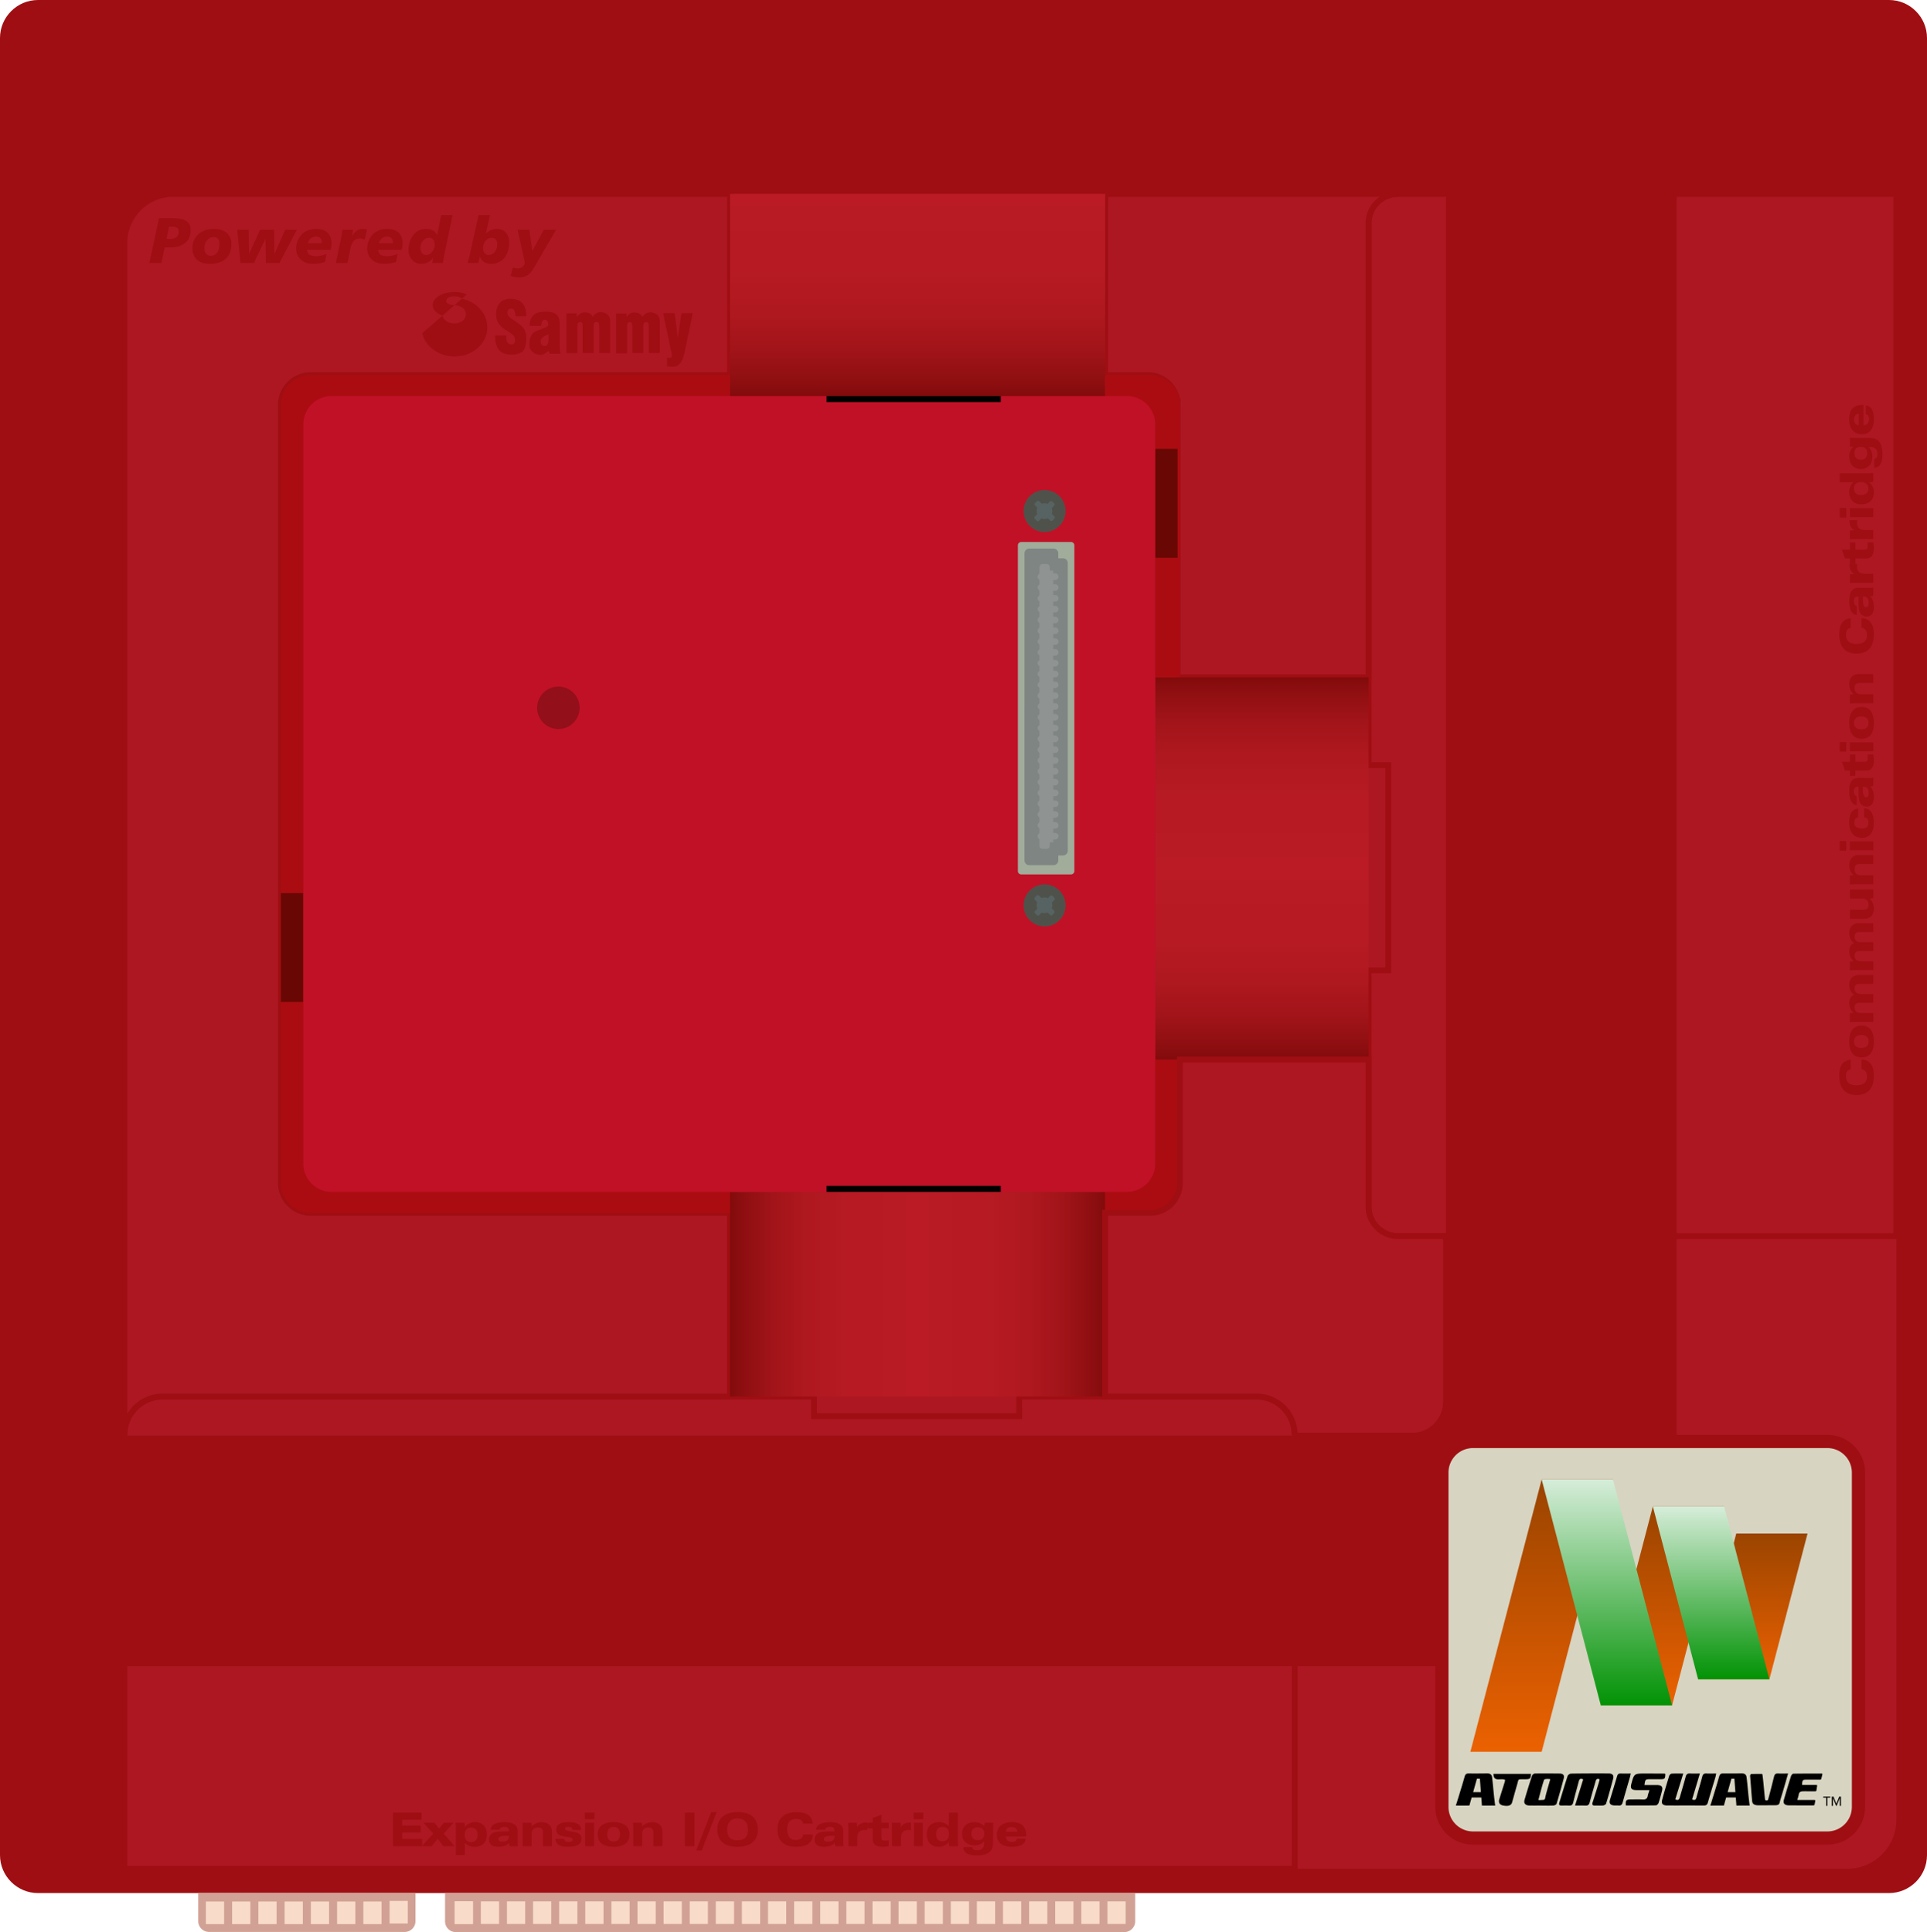 <?xml version="1.0" encoding="UTF-8" standalone="no"?>
<svg
   xmlns:dc="http://purl.org/dc/elements/1.1/"
   xmlns:cc="http://creativecommons.org/ns#"
   xmlns:rdf="http://www.w3.org/1999/02/22-rdf-syntax-ns#"
   xmlns:svg="http://www.w3.org/2000/svg"
   xmlns="http://www.w3.org/2000/svg"
   xmlns:sodipodi="http://sodipodi.sourceforge.net/DTD/sodipodi-0.dtd"
   xmlns:inkscape="http://www.inkscape.org/namespaces/inkscape"
   viewBox="0 0 330.417 331.359"
   version="1.1"
   id="svg208"
   sodipodi:docname="console.svg"
   width="330.417"
   height="331.359"
   inkscape:version="0.92.4 5da689c313, 2019-01-14">
  <defs
     id="defs212" />
  <sodipodi:namedview
     pagecolor="#ffffff"
     bordercolor="#666666"
     borderopacity="1"
     objecttolerance="10"
     gridtolerance="10"
     guidetolerance="10"
     inkscape:pageopacity="0"
     inkscape:pageshadow="2"
     inkscape:window-width="640"
     inkscape:window-height="480"
     id="namedview210"
     showgrid="false"
     inkscape:zoom="0.71221845"
     inkscape:cx="165.2085"
     inkscape:cy="165.6795"
     inkscape:window-x="0"
     inkscape:window-y="0"
     inkscape:window-maximized="0"
     inkscape:current-layer="svg208">
    <inkscape:grid
       type="xygrid"
       id="grid1021"
       originx="0"
       originy="-8.7890623e-06" />
  </sodipodi:namedview>
  <path
     d="M 323.904,324.667 H 6.513 C 2.931,324.667 0,321.736 0,318.154 V 6.513 C 0,2.931 2.931,0 6.513,0 h 317.391 c 3.582,0 6.513,2.931 6.513,6.513 v 311.641 c 0,3.582 -2.931,6.513 -6.513,6.513 z"
     id="path2"
     inkscape:connector-curvature="0"
     style="fill:#9f0e12" />
  <path
     d="M 316.79,320.5 H 21.333 V 41.627 c 0,-4.607 3.769,-8.377 8.377,-8.377 h 295.457 v 278.873 c 0,4.607 -3.77,8.377 -8.377,8.377 z"
     id="path4"
     inkscape:connector-curvature="0"
     style="fill:#ad1722" />
  <path
     d="m 252.562,316.365 a 6.47,6.47 0 0 1 -6.462,-6.463 v -57.36 a 6.469,6.469 0 0 1 6.462,-6.462 h 60.777 a 6.469,6.469 0 0 1 6.462,6.462 v 57.36 a 6.47,6.47 0 0 1 -6.462,6.463 z"
     id="path6"
     inkscape:connector-curvature="0"
     style="fill:#9f0e12" />
  <path
     d="m 234.667,166.422 v 40.536 c 0,2.773 2.269,5.042 5.042,5.042 h 85.458 V 33.25 h -85.458 c -2.773,0 -5.042,2.269 -5.042,5.042 v 92.936 h 3.375 v 35.194 z M 139.583,239.5 v 3.375 h 35.194 V 239.5 h 40.685 c 3.596,0 6.538,2.942 6.538,6.538 V 320.5 H 21.333 v -74.462 c 0,-3.596 2.942,-6.538 6.538,-6.538 z"
     stroke-miterlimit="10"
     id="path8"
     inkscape:connector-curvature="0"
     style="fill:#ad1722;stroke:#9f0e12;stroke-miterlimit:10" />
  <path
     d="M 125.167,208 H 53.271 a 5.104,5.104 0 0 1 -5.104,-5.104 V 69.438 a 5.104,5.104 0 0 1 5.104,-5.104 h 71.896 V 33.25 H 29.71 c -4.607,0 -8.377,3.77 -8.377,8.377 v 204.412 c 0,-3.596 2.942,-6.538 6.538,-6.538 h 97.295 V 208 Z"
     stroke-miterlimit="10"
     id="path10"
     inkscape:connector-curvature="0"
     style="fill:#ad1722;stroke:#9f0e12;stroke-miterlimit:10" />
  <g
     id="g16"
     style="fill:#9f0e12">
    <path
       d="m 80.069,50.47 a 6.072,6.072 0 0 0 -2.11,-0.387 c -1.02,0 -1.899,0.211 -2.638,0.633 -0.738,0.457 -1.125,0.949 -1.125,1.547 v 0.074 c 0.035,0.774 0.598,1.368 1.688,1.79 l 2.04,-1.794 c -0.387,0 -0.739,-0.07 -1.02,-0.211 -0.281,-0.141 -0.422,-0.316 -0.422,-0.563 l 0.141,-0.316 c 0.246,-0.281 0.704,-0.422 1.301,-0.422 0.598,0 1.02,0.141 1.266,0.422 l 0.879,-0.773"
       id="path12"
       inkscape:connector-curvature="0" />
    <path
       d="M 81.687,52.405 A 5.448,5.448 0 0 0 79.19,51.244 l -1.266,1.09 c 0.527,0.035 1.02,0.176 1.407,0.457 0.387,0.316 0.563,0.704 0.563,1.125 l -0.035,0.246 a 1.645,1.645 0 0 1 -0.668,0.95 c -0.387,0.246 -0.809,0.352 -1.301,0.352 a 2.39,2.39 0 0 1 -1.336,-0.387 c -0.387,-0.246 -0.598,-0.563 -0.669,-0.949 l -3.482,3.025 c 0.281,1.161 0.949,2.11 1.969,2.849 1.02,0.739 2.216,1.125 3.552,1.125 1.547,0 2.884,-0.492 3.974,-1.442 1.09,-0.985 1.653,-2.18 1.653,-3.552 0,-1.478 -0.633,-2.709 -1.864,-3.728"
       id="path14"
       inkscape:connector-curvature="0" />
  </g>
  <g
     id="g20"
     style="fill:#9f0e12">
    <path
       d="m 87.507,51.244 c 1.838,0 2.741,0.985 2.741,2.989 h -1.872 c 0,-0.879 -0.234,-1.301 -0.735,-1.301 -0.435,0 -0.635,0.246 -0.635,0.739 0,0.352 0.234,0.668 0.702,0.985 l 0.836,0.563 c 0.568,0.387 1.003,0.774 1.237,1.09 a 2.94,2.94 0 0 1 0.468,1.618 c 0,1.02 -0.167,1.723 -0.501,2.18 -0.368,0.457 -1.036,0.704 -2.005,0.704 -1.036,0 -1.805,-0.281 -2.239,-0.879 -0.401,-0.528 -0.602,-1.301 -0.602,-2.392 h 1.939 c -0.1,1.02 0.2,1.512 0.902,1.512 0.368,0 0.568,-0.211 0.568,-0.668 0,-0.352 -0.1,-0.633 -0.268,-0.844 L 87.441,57.048 86.605,56.52 c -1.036,-0.668 -1.537,-1.512 -1.537,-2.567 0,-0.739 0.167,-1.337 0.468,-1.794 0.434,-0.599 1.069,-0.915 1.971,-0.915 m 12.735,2.321 c 0.669,0 1.137,0.246 1.404,0.774 0.334,-0.527 0.802,-0.809 1.404,-0.809 0.301,0 0.635,0.106 0.936,0.316 0.435,0.246 0.635,0.668 0.635,1.231 v 5.486 h -1.872 v -4.467 l -0.067,-0.598 c -0.034,-0.176 -0.167,-0.281 -0.401,-0.281 -0.234,0 -0.401,0.106 -0.468,0.281 l -0.033,0.598 v 4.467 h -1.872 v -4.431 l -0.034,-0.633 c -0.067,-0.176 -0.2,-0.246 -0.434,-0.246 -0.234,0 -0.368,0.106 -0.401,0.281 l -0.034,0.563 v 4.467 H 97.1 v -6.823 h 1.805 v 0.598 l 0.167,-0.176 c 0.334,-0.387 0.735,-0.598 1.17,-0.598 m 18.55,0.141 -1.471,6.964 c -0.234,1.02 -0.602,1.688 -1.103,2.005 -0.267,0.176 -0.669,0.246 -1.17,0.211 l -0.669,-0.071 v -1.477 l 0.568,0.035 c 0.267,-0.035 0.334,-0.387 0.167,-1.02 l -1.404,-6.647 h 1.972 l 0.535,4.185 0.635,-4.185 h 1.94 M 108.765,53.6 c 0.668,0 1.136,0.246 1.37,0.739 0.368,-0.527 0.869,-0.774 1.437,-0.774 0.301,0 0.635,0.106 0.936,0.281 0.434,0.281 0.635,0.703 0.635,1.231 v 5.486 h -1.905 v -4.431 l -0.033,-0.598 c -0.034,-0.176 -0.167,-0.281 -0.401,-0.281 -0.234,0 -0.401,0.106 -0.468,0.281 l -0.033,0.598 v 4.431 h -1.872 v -4.396 l -0.033,-0.633 c -0.034,-0.176 -0.201,-0.281 -0.435,-0.281 -0.234,0 -0.368,0.106 -0.401,0.316 l -0.034,0.563 v 4.467 h -1.905 v -6.823 h 1.805 v 0.598 l 0.167,-0.211 c 0.334,-0.387 0.735,-0.563 1.17,-0.563 m -12.801,1.864 v 3.763 l 0.033,0.879 c 0.033,0.246 0.067,0.422 0.167,0.563 h -1.872 l -0.234,-0.492 -0.401,0.281 c -0.301,0.246 -0.602,0.387 -0.902,0.387 -0.635,0 -1.103,-0.176 -1.437,-0.492 -0.368,-0.316 -0.535,-0.738 -0.535,-1.336 0,-0.668 0.134,-1.161 0.368,-1.547 0.201,-0.352 0.568,-0.633 1.137,-0.809 l 0.902,-0.352 c 0.501,-0.176 0.769,-0.387 0.802,-0.598 0.033,-0.246 0,-0.457 -0.134,-0.633 -0.1,-0.176 -0.267,-0.246 -0.435,-0.211 -0.267,0 -0.434,0.141 -0.535,0.387 l -0.1,0.633 h -1.972 c 0.033,-1.02 0.368,-1.688 1.002,-2.075 0.401,-0.246 0.969,-0.352 1.705,-0.352 0.635,0 1.136,0.07 1.437,0.211 0.669,0.281 1.004,0.879 1.004,1.793 m -1.906,1.864 -0.735,0.352 c -0.434,0.246 -0.635,0.563 -0.602,0.949 0,0.317 0.134,0.563 0.435,0.669 0.234,0.07 0.434,0.035 0.602,-0.106 0.167,-0.176 0.267,-0.422 0.301,-0.809 v -1.055"
       id="path18"
       inkscape:connector-curvature="0" />
  </g>
  <g
     id="g24"
     style="fill:#9f0e12">
    <path
       d="m 27.269,37.424 h 2.223 c 0.836,0 2.046,0.044 2.706,0.693 0.396,0.385 0.495,0.869 0.495,1.419 0,1.254 -0.605,1.87 -1.001,2.167 -0.528,0.407 -1.32,0.726 -2.409,0.726 h -1.045 l -0.572,2.695 H 25.62 Z m 1.276,3.554 h 0.55 c 0.209,0 0.715,0 1.1,-0.264 0.165,-0.11 0.451,-0.385 0.451,-0.924 0,-0.264 -0.055,-0.473 -0.165,-0.605 -0.242,-0.297 -0.727,-0.308 -0.891,-0.308 h -0.605 z m 10.099,3.454 c -0.451,0.374 -1.276,0.825 -2.663,0.825 -0.605,0 -1.595,-0.088 -2.277,-0.781 C 33.022,43.783 33,42.969 33,42.639 c 0,-1.353 0.583,-2.068 1.012,-2.454 0.902,-0.814 2.046,-0.924 2.685,-0.924 1.364,0 1.98,0.495 2.233,0.737 0.66,0.638 0.748,1.364 0.748,1.827 0,0.649 -0.11,1.837 -1.034,2.607 z m -1.232,-3.444 c -0.121,-0.154 -0.375,-0.341 -0.771,-0.341 -0.616,0 -0.979,0.363 -1.166,0.616 -0.352,0.462 -0.429,0.99 -0.429,1.364 0,0.462 0.132,0.704 0.297,0.891 0.176,0.198 0.385,0.352 0.77,0.352 0.506,0 0.869,-0.209 1.078,-0.473 0.286,-0.341 0.44,-0.946 0.44,-1.497 10e-4,-0.471 -0.121,-0.769 -0.219,-0.912 z m 10.493,4.137 h -2.299 l -0.077,-4.147 h -0.022 l -1.969,4.147 h -2.311 l -0.55,-5.732 h 1.969 l 0.055,4.148 h 0.022 l 1.881,-4.148 h 2.398 l 0.044,4.148 h 0.022 l 1.837,-4.148 h 2.002 z m 7.821,-0.187 a 6.82,6.82 0 0 1 -2.024,0.319 c -1.188,0 -1.826,-0.451 -2.167,-0.781 -0.671,-0.66 -0.759,-1.375 -0.759,-1.837 0,-0.649 0.198,-1.507 0.759,-2.2 0.528,-0.66 1.375,-1.177 2.673,-1.177 0.539,0 1.32,0.099 1.892,0.594 0.396,0.352 0.748,0.924 0.748,1.903 0,0.253 -0.033,0.517 -0.143,1.079 h -4.06 c 0,0.198 0.044,0.363 0.143,0.539 0.11,0.198 0.242,0.319 0.451,0.407 0.319,0.143 0.77,0.154 0.946,0.154 0.363,0 0.99,-0.044 1.793,-0.396 z m -0.528,-3.224 c 0.011,-0.33 -0.099,-0.693 -0.275,-0.88 -0.121,-0.121 -0.341,-0.253 -0.704,-0.253 -0.572,0 -0.858,0.231 -0.979,0.352 a 1.59,1.59 0 0 0 -0.473,0.781 z m 5.357,-2.321 -0.22,1.177 h 0.022 c 0.198,-0.429 0.517,-0.759 0.704,-0.913 a 1.716,1.716 0 0 1 1.133,-0.396 c 0.165,0 0.462,0.022 0.771,0.143 l -0.451,1.749 A 1.14,1.14 0 0 0 62.151,40.966 1.508,1.508 0 0 0 61.722,40.9 c -0.594,0 -0.902,0.22 -1.111,0.473 -0.297,0.374 -0.429,0.847 -0.484,1.111 l -0.561,2.641 h -1.98 l 0.891,-4.236 c 0.154,-0.759 0.22,-1.254 0.242,-1.496 z m 7.359,5.545 a 6.82,6.82 0 0 1 -2.024,0.319 c -1.188,0 -1.826,-0.451 -2.167,-0.781 -0.671,-0.66 -0.759,-1.375 -0.759,-1.837 0,-0.649 0.198,-1.507 0.759,-2.2 0.528,-0.66 1.375,-1.177 2.673,-1.177 0.539,0 1.32,0.099 1.892,0.594 0.396,0.352 0.748,0.924 0.748,1.903 0,0.253 -0.033,0.517 -0.143,1.079 h -4.06 c 0,0.198 0.044,0.363 0.143,0.539 0.11,0.198 0.242,0.319 0.451,0.407 0.319,0.143 0.77,0.154 0.946,0.154 0.363,0 0.99,-0.044 1.793,-0.396 z m -0.528,-3.224 c 0.011,-0.33 -0.099,-0.693 -0.275,-0.88 -0.121,-0.121 -0.341,-0.253 -0.704,-0.253 -0.572,0 -0.858,0.231 -0.979,0.352 a 1.59,1.59 0 0 0 -0.473,0.781 z m 10.22,-4.84 -1.54,7.393 -0.121,0.858 H 74.13 l 0.154,-0.913 h -0.022 c -0.22,0.319 -0.506,0.572 -0.814,0.748 -0.451,0.253 -0.99,0.297 -1.265,0.297 -0.825,0 -1.276,-0.44 -1.518,-0.704 -0.484,-0.55 -0.616,-1.089 -0.616,-1.661 0,-0.803 0.165,-1.694 0.781,-2.508 0.506,-0.682 1.177,-1.122 2.233,-1.122 1.254,0 1.705,0.66 1.881,1.056 h 0.022 l 0.693,-3.443 h 1.947 z m -5.105,4.444 c -0.286,0.352 -0.407,0.77 -0.407,1.243 0,0.429 0.121,0.693 0.253,0.858 0.121,0.154 0.33,0.319 0.693,0.319 0.286,0 0.737,-0.088 1.111,-0.616 0.253,-0.341 0.385,-0.759 0.385,-1.177 0,-0.11 -0.011,-0.517 -0.22,-0.803 A 0.855,0.855 0 0 0 73.59,40.779 c -0.198,0 -0.693,0.044 -1.089,0.539 z m 11.516,-4.444 -0.715,3.212 h 0.022 c 0.649,-0.737 1.496,-0.825 1.848,-0.825 0.924,0 1.386,0.429 1.606,0.693 0.363,0.44 0.528,1.001 0.528,1.716 0,1.034 -0.341,1.915 -0.748,2.464 -0.385,0.517 -1.122,1.122 -2.376,1.122 -0.528,0 -1.463,-0.154 -1.881,-1.21 h -0.022 l -0.286,1.078 h -1.837 c 0.055,-0.154 0.209,-0.605 0.396,-1.43 l 1.518,-6.821 h 1.947 z m -0.968,6.491 a 0.824,0.824 0 0 0 0.715,0.374 c 0.33,0 0.77,-0.121 1.111,-0.572 0.22,-0.286 0.385,-0.704 0.385,-1.21 0,-0.627 -0.22,-1.177 -0.946,-1.177 -0.539,0 -0.913,0.319 -1.122,0.616 -0.231,0.33 -0.374,0.814 -0.374,1.177 0.001,0.121 0.022,0.495 0.231,0.792 z m 8.537,2.519 c -0.363,0.638 -0.671,0.979 -0.979,1.21 -0.319,0.242 -0.803,0.473 -1.584,0.473 -0.396,0 -0.671,-0.055 -0.825,-0.088 -0.143,-0.033 -0.363,-0.077 -0.66,-0.154 l 0.418,-1.441 c 0.297,0.11 0.583,0.165 0.902,0.165 0.308,0 0.594,-0.121 0.803,-0.341 0.132,-0.143 0.275,-0.385 0.352,-0.605 l -1.265,-5.71 h 2.013 l 0.517,3.62 H 91.3 l 1.947,-3.62 h 2.102 z"
       id="path22"
       inkscape:connector-curvature="0" />
  </g>
  <g
     id="g30"
     style="fill:#9f0e12">
    <path
       d="m 67.384,316.625 v -5.762 h 4.902 v 1.227 h -3.313 v 1 h 3.152 v 1.184 h -3.152 v 1.113 h 3.402 v 1.238 z"
       id="path26"
       inkscape:connector-curvature="0" />
    <path
       d="m 72.341,316.625 1.953,-2.168 -1.688,-1.848 h 1.91 l 0.77,0.992 0.832,-0.992 h 1.648 l -1.688,1.863 1.871,2.152 h -1.93 l -0.961,-1.258 -1.055,1.258 h -1.662 z m 5.82,1.52 v -4.625 c 0,-0.273 -0.021,-0.577 -0.063,-0.91 h 1.551 c 0.031,0.208 0.047,0.417 0.047,0.625 v 0.125 c 0.438,-0.57 1.022,-0.855 1.754,-0.855 0.654,0 1.159,0.195 1.516,0.586 0.344,0.378 0.516,0.897 0.516,1.559 0,0.641 -0.184,1.147 -0.553,1.521 -0.369,0.374 -0.872,0.561 -1.51,0.561 -0.685,0 -1.259,-0.227 -1.723,-0.68 v 2.094 h -1.535 z m 2.648,-2.223 c 0.346,0 0.619,-0.113 0.816,-0.341 0.188,-0.216 0.281,-0.5 0.281,-0.853 0,-0.386 -0.088,-0.692 -0.266,-0.919 -0.195,-0.248 -0.48,-0.372 -0.855,-0.372 -0.362,0 -0.641,0.116 -0.836,0.349 -0.18,0.219 -0.27,0.514 -0.27,0.884 0.001,0.835 0.378,1.252 1.13,1.252 z m 6.5,0.109 c -0.344,0.461 -0.967,0.691 -1.871,0.691 -0.456,0 -0.822,-0.087 -1.098,-0.262 -0.331,-0.208 -0.496,-0.527 -0.496,-0.957 0,-0.495 0.208,-0.87 0.625,-1.125 0.305,-0.188 0.99,-0.281 2.055,-0.281 h 0.746 v -0.057 -0.057 c 0,-0.448 -0.251,-0.672 -0.752,-0.672 -0.525,0 -0.812,0.163 -0.861,0.488 h -1.555 c 0.096,-0.859 0.912,-1.289 2.445,-1.289 1.474,0 2.211,0.513 2.211,1.539 v 2.047 c 0,0.219 0.026,0.395 0.078,0.527 h -1.43 a 1.234,1.234 0 0 1 -0.098,-0.52 v -0.072 z m -0.039,-1.199 h -0.121 c -0.477,0 -0.809,0.016 -0.996,0.047 -0.471,0.078 -0.707,0.253 -0.707,0.523 0,0.297 0.255,0.445 0.766,0.445 0.706,0 1.059,-0.309 1.059,-0.926 v -0.089 z m 2.363,1.793 v -3.07 c 0,-0.37 -0.016,-0.685 -0.047,-0.945 h 1.543 c 0.026,0.208 0.039,0.422 0.039,0.641 a 2.288,2.288 0 0 1 1.73,-0.738 c 0.537,0 0.958,0.141 1.266,0.422 0.318,0.292 0.477,0.703 0.477,1.234 v 2.457 h -1.543 v -2.383 c 0,-0.55 -0.283,-0.824 -0.848,-0.824 -0.721,0 -1.082,0.39 -1.082,1.168 v 2.039 h -1.535 z m 5.59,-1.273 h 1.529 c 0,0.359 0.248,0.539 0.743,0.539 0.464,0 0.696,-0.14 0.696,-0.418 0,-0.214 -0.279,-0.355 -0.837,-0.426 l -0.227,-0.031 c -0.563,-0.073 -0.955,-0.165 -1.173,-0.277 -0.376,-0.19 -0.563,-0.508 -0.563,-0.953 0,-0.849 0.674,-1.273 2.023,-1.273 0.641,0 1.127,0.067 1.461,0.203 0.508,0.206 0.762,0.578 0.762,1.117 h -1.504 v -0.016 c 0,-0.331 -0.221,-0.496 -0.664,-0.496 -0.398,0 -0.598,0.109 -0.598,0.328 0,0.188 0.28,0.327 0.84,0.418 0.07,0.013 0.163,0.028 0.277,0.047 0.568,0.094 0.949,0.187 1.145,0.277 0.385,0.185 0.578,0.487 0.578,0.906 0,0.95 -0.755,1.426 -2.266,1.426 -0.646,0 -1.133,-0.073 -1.461,-0.219 -0.471,-0.214 -0.725,-0.598 -0.761,-1.152 z m 5.05,-3.36 v -1.129 h 1.656 v 1.129 z m 0.062,4.633 v -4.016 h 1.535 v 4.016 z m 4.805,0.098 c -0.787,0 -1.406,-0.152 -1.859,-0.457 -0.531,-0.356 -0.797,-0.909 -0.797,-1.656 0,-0.747 0.277,-1.3 0.832,-1.656 0.463,-0.3 1.092,-0.449 1.887,-0.449 0.799,0 1.431,0.151 1.895,0.453 0.555,0.359 0.832,0.915 0.832,1.668 -0.001,1.397 -0.931,2.097 -2.79,2.097 z m 0.08,-0.899 c 0.359,0 0.636,-0.12 0.831,-0.359 0.182,-0.224 0.273,-0.52 0.273,-0.887 0,-0.372 -0.091,-0.672 -0.273,-0.898 -0.198,-0.245 -0.477,-0.367 -0.838,-0.367 -0.372,0 -0.654,0.118 -0.846,0.355 -0.177,0.219 -0.265,0.52 -0.265,0.902 -0.001,0.836 0.372,1.254 1.118,1.254 z m 3.353,0.801 v -3.07 c 0,-0.37 -0.016,-0.685 -0.047,-0.945 h 1.543 c 0.026,0.208 0.039,0.422 0.039,0.641 a 2.288,2.288 0 0 1 1.73,-0.738 c 0.537,0 0.958,0.141 1.266,0.422 0.318,0.292 0.477,0.703 0.477,1.234 v 2.457 h -1.543 v -2.383 c 0,-0.55 -0.283,-0.824 -0.848,-0.824 -0.721,0 -1.082,0.39 -1.082,1.168 v 2.039 h -1.535 z m 8.852,0 v -5.762 h 1.648 v 5.762 z m 4.526,-5.848 h 0.931 l -2.57,6.59 h -0.943 z m 4.415,5.953 c -1.034,0 -1.841,-0.238 -2.422,-0.715 -0.63,-0.516 -0.945,-1.277 -0.945,-2.285 0,-0.997 0.346,-1.755 1.039,-2.273 0.62,-0.458 1.447,-0.688 2.48,-0.688 1.047,0 1.865,0.237 2.453,0.711 0.643,0.519 0.965,1.286 0.965,2.305 0,1.031 -0.349,1.796 -1.047,2.293 -0.607,0.435 -1.448,0.652 -2.523,0.652 z m -1.688,-2.929 c 0,1.211 0.59,1.816 1.77,1.816 1.201,0 1.801,-0.595 1.801,-1.785 0,-1.308 -0.605,-1.961 -1.816,-1.961 -0.576,0 -1.017,0.181 -1.324,0.543 -0.288,0.336 -0.431,0.798 -0.431,1.387 z m 14.711,0.816 c -0.047,1.403 -0.987,2.105 -2.82,2.105 -1.021,0 -1.81,-0.235 -2.367,-0.707 -0.594,-0.508 -0.891,-1.262 -0.891,-2.262 0,-1.011 0.31,-1.767 0.93,-2.27 0.568,-0.461 1.37,-0.691 2.406,-0.691 1.692,0 2.599,0.656 2.719,1.969 h -1.645 c -0.088,-0.544 -0.482,-0.816 -1.18,-0.816 -1.044,0 -1.566,0.593 -1.566,1.777 0,1.216 0.494,1.824 1.48,1.824 0.768,0 1.195,-0.31 1.281,-0.93 h 1.653 z m 3.75,1.414 c -0.344,0.461 -0.968,0.691 -1.872,0.691 -0.456,0 -0.821,-0.087 -1.098,-0.262 -0.331,-0.208 -0.496,-0.527 -0.496,-0.957 0,-0.495 0.208,-0.87 0.625,-1.125 0.305,-0.188 0.989,-0.281 2.055,-0.281 h 0.746 v -0.057 -0.057 c 0,-0.448 -0.251,-0.672 -0.752,-0.672 -0.525,0 -0.812,0.163 -0.861,0.488 h -1.555 c 0.097,-0.859 0.911,-1.289 2.446,-1.289 1.474,0 2.211,0.513 2.211,1.539 v 2.047 c 0,0.219 0.026,0.395 0.078,0.527 h -1.43 a 1.234,1.234 0 0 1 -0.098,-0.52 v -0.072 z m -0.039,-1.199 h -0.121 c -0.477,0 -0.809,0.016 -0.996,0.047 -0.472,0.078 -0.708,0.253 -0.708,0.523 0,0.297 0.255,0.445 0.766,0.445 0.706,0 1.059,-0.309 1.059,-0.926 z m 5.605,-0.945 a 3.007,3.007 0 0 0 -0.48,-0.039 c -0.817,0 -1.227,0.46 -1.227,1.379 v 1.398 h -1.535 v -3.07 c 0,-0.37 -0.016,-0.685 -0.047,-0.945 h 1.504 c 0.021,0.183 0.031,0.386 0.031,0.609 v 0.184 c 0.308,-0.56 0.839,-0.84 1.594,-0.84 h 0.16 z m 2.429,-2.688 v 1.41 h 1.262 v 0.953 h -1.262 v 1.566 c 0,0.216 0.052,0.364 0.156,0.445 0.091,0.07 0.249,0.105 0.473,0.105 0.148,0 0.359,-0.013 0.633,-0.039 v 0.977 c -0.336,0.07 -0.667,0.105 -0.992,0.105 -1.177,0 -1.766,-0.425 -1.766,-1.273 v -1.887 h -0.922 v -0.953 h 0.922 v -0.855 l 0.816,-0.258 c 0.211,-0.066 0.438,-0.166 0.68,-0.296 z m 5.067,2.688 a 3.007,3.007 0 0 0 -0.48,-0.039 c -0.817,0 -1.227,0.46 -1.227,1.379 v 1.398 h -1.535 v -3.07 c 0,-0.37 -0.016,-0.685 -0.047,-0.945 h 1.504 c 0.021,0.183 0.031,0.386 0.031,0.609 v 0.184 c 0.308,-0.56 0.839,-0.84 1.594,-0.84 h 0.16 z m 0.441,-1.895 v -1.129 h 1.656 v 1.129 z m 0.063,4.633 v -4.016 h 1.535 v 4.016 z m 7.531,-5.762 v 4.852 c 0,0.273 0.021,0.577 0.063,0.91 h -1.551 A 4.242,4.242 0 0 1 162.701,316 v -0.129 c -0.425,0.567 -1.007,0.852 -1.746,0.852 -0.653,0 -1.16,-0.194 -1.52,-0.582 -0.347,-0.375 -0.52,-0.894 -0.52,-1.555 0,-0.641 0.184,-1.147 0.551,-1.521 0.367,-0.374 0.871,-0.561 1.512,-0.561 0.685,0 1.259,0.227 1.723,0.68 v -2.32 h 1.535 z m -2.649,2.45 c -0.347,0 -0.616,0.114 -0.809,0.343 -0.185,0.214 -0.277,0.496 -0.277,0.847 0,0.388 0.086,0.693 0.258,0.917 0.192,0.247 0.477,0.37 0.852,0.37 0.364,0 0.644,-0.115 0.836,-0.347 0.18,-0.216 0.27,-0.51 0.27,-0.882 -0.001,-0.832 -0.377,-1.248 -1.13,-1.248 z m 7.206,-0.102 c 0,-0.234 0.016,-0.435 0.047,-0.602 h 1.504 a 7.428,7.428 0 0 0 -0.055,0.91 v 2.051 c 0,0.414 -0.015,0.723 -0.043,0.926 -0.052,0.354 -0.16,0.64 -0.324,0.855 -0.43,0.565 -1.249,0.848 -2.457,0.848 -1.503,0 -2.262,-0.472 -2.277,-1.414 h 1.516 c 0.021,0.362 0.292,0.543 0.813,0.543 0.825,0 1.238,-0.399 1.238,-1.199 v -0.336 c -0.396,0.453 -0.966,0.68 -1.711,0.68 -0.604,0 -1.098,-0.173 -1.48,-0.52 -0.396,-0.359 -0.594,-0.837 -0.594,-1.434 0,-0.644 0.199,-1.142 0.598,-1.496 0.38,-0.341 0.896,-0.512 1.547,-0.512 0.636,10e-4 1.197,0.234 1.678,0.7 z m -2.246,1.316 c 0,0.325 0.101,0.583 0.301,0.773 0.2,0.19 0.465,0.285 0.793,0.285 0.753,0 1.129,-0.371 1.129,-1.113 0,-0.349 -0.098,-0.617 -0.293,-0.805 -0.195,-0.188 -0.469,-0.281 -0.82,-0.281 -0.356,0 -0.631,0.101 -0.822,0.301 -0.191,0.2 -0.288,0.481 -0.288,0.84 z m 9.321,0.817 c -0.075,0.919 -0.872,1.379 -2.391,1.379 -0.747,0 -1.34,-0.149 -1.777,-0.449 -0.511,-0.352 -0.766,-0.883 -0.766,-1.594 0,-0.747 0.259,-1.309 0.777,-1.684 0.458,-0.333 1.075,-0.5 1.852,-0.5 1.591,0 2.387,0.776 2.387,2.328 v 0.137 h -3.48 c 0.013,0.297 0.118,0.528 0.316,0.695 0.19,0.156 0.437,0.234 0.738,0.234 0.516,0 0.796,-0.183 0.84,-0.547 h 1.504 z m -3.399,-1.199 h 1.965 c -0.008,-0.269 -0.105,-0.473 -0.294,-0.613 -0.173,-0.13 -0.397,-0.195 -0.675,-0.195 -0.619,-10e-4 -0.951,0.268 -0.996,0.808 z"
       id="path28"
       inkscape:connector-curvature="0" />
  </g>
  <path
     d="M 21.333,246.204 H 222 V 285.75 H 21.333 Z M 287.493,33.25 V 212 H 247.947 V 33.25 Z M 247.947,212 v 28.379 c 0,3.126 -2.534,5.826 -5.66,5.826 H 222 v 39.546 h 65.493 V 212 Z"
     id="path32"
     inkscape:connector-curvature="0"
     style="fill:#9f0e12" />
  <path
     d="m 313.339,314.097 h -60.777 a 4.208,4.208 0 0 1 -4.195,-4.195 v -57.36 a 4.208,4.208 0 0 1 4.195,-4.195 h 60.777 a 4.208,4.208 0 0 1 4.195,4.195 v 57.36 a 4.207,4.207 0 0 1 -4.195,4.195 z"
     id="path34"
     inkscape:connector-curvature="0"
     style="fill:#d7d4c1" />
  <linearGradient
     id="a"
     gradientUnits="userSpaceOnUse"
     x1="300.551"
     y1="288.006"
     x2="300.551"
     y2="263.011">
    <stop
       offset="0"
       stop-color="#eb6101"
       id="stop36" />
    <stop
       offset="1"
       stop-color="#9a4400"
       id="stop38" />
  </linearGradient>
  <path
     d="m 303.391,288.006 h -12.224 l 6.543,-24.995 h 12.224 z"
     id="path41"
     inkscape:connector-curvature="0"
     style="fill:url(#a)" />
  <linearGradient
     id="b"
     gradientUnits="userSpaceOnUse"
     x1="285.055"
     y1="292.48"
     x2="285.055"
     y2="258.362">
    <stop
       offset="0"
       stop-color="#eb6101"
       id="stop43" />
    <stop
       offset="1"
       stop-color="#9a4400"
       id="stop45" />
  </linearGradient>
  <path
     d="m 286.702,292.48 h -12.224 l 8.931,-34.118 h 12.224 z"
     id="path48"
     inkscape:connector-curvature="0"
     style="fill:url(#b)" />
  <linearGradient
     id="c"
     gradientUnits="userSpaceOnUse"
     x1="264.345"
     y1="300.429"
     x2="264.345"
     y2="253.731">
    <stop
       offset="0"
       stop-color="#eb6101"
       id="stop50" />
    <stop
       offset="1"
       stop-color="#9a4400"
       id="stop52" />
  </linearGradient>
  <path
     d="m 264.345,300.429 h -12.223 l 12.223,-46.698 h 12.224 z"
     id="path55"
     inkscape:connector-curvature="0"
     style="fill:url(#c)" />
  <linearGradient
     id="d"
     gradientUnits="userSpaceOnUse"
     x1="293.401"
     y1="288.006"
     x2="293.401"
     y2="258.362">
    <stop
       offset="0"
       stop-color="#029205"
       id="stop57" />
    <stop
       offset="1"
       stop-color="#d6edd9"
       id="stop59" />
  </linearGradient>
  <path
     d="m 295.633,258.362 h -12.224 l 7.76,29.644 h 12.223 z"
     id="path62"
     inkscape:connector-curvature="0"
     style="fill:url(#d)" />
  <linearGradient
     id="e"
     gradientUnits="userSpaceOnUse"
     x1="275.529"
     y1="292.48"
     x2="275.529"
     y2="253.731">
    <stop
       offset="0"
       stop-color="#029205"
       id="stop64" />
    <stop
       offset="1"
       stop-color="#d6edd9"
       id="stop66" />
  </linearGradient>
  <path
     d="m 286.712,292.48 -10.143,-38.749 h -12.224 l 10.143,38.749 z"
     id="path69"
     inkscape:connector-curvature="0"
     style="fill:url(#e)" />
  <path
     d="m 274.291,305.156 c -0.486,-0.214 -0.604,0.02 -0.69,0.325 -0.343,1.219 -0.709,2.432 -1.028,3.656 -0.108,0.413 -0.324,0.558 -0.78,0.532 -0.524,-0.03 -1.052,-0.007 -1.723,-0.007 l 1.398,-4.497 c -0.518,-0.259 -0.666,-0.011 -0.76,0.345 -0.318,1.204 -0.657,2.403 -0.954,3.611 -0.1,0.407 -0.3,0.581 -0.765,0.547 -0.396,-0.029 -0.796,-0.015 -1.193,-0.005 -0.439,0.011 -0.529,-0.164 -0.417,-0.524 0.474,-1.517 0.92,-3.042 1.418,-4.553 0.059,-0.178 0.377,-0.405 0.58,-0.409 2.144,-0.034 4.289,-0.037 6.434,-0.027 0.667,0.003 0.946,0.304 0.793,0.891 a 111.275,111.275 0 0 1 -1.213,4.293 c -0.043,0.142 -0.336,0.293 -0.53,0.314 -0.436,0.047 -0.883,0.003 -1.325,0.017 -0.465,0.015 -0.581,-0.159 -0.453,-0.551 0.361,-1.111 0.703,-2.227 1.049,-3.341 0.062,-0.205 0.107,-0.414 0.159,-0.617 z m 14.331,-0.989 -1.366,4.425 c 0.533,0.251 0.678,-0.012 0.777,-0.36 0.337,-1.179 0.693,-2.353 1.009,-3.536 0.107,-0.401 0.307,-0.571 0.772,-0.541 0.501,0.032 1.006,0.007 1.658,0.007 l -1.33,4.435 c 0.495,0.218 0.645,0.026 0.741,-0.331 0.326,-1.201 0.689,-2.395 1.006,-3.598 0.1,-0.379 0.289,-0.535 0.724,-0.513 0.524,0.027 1.051,0.006 1.658,0.006 -0.051,0.251 -0.072,0.42 -0.12,0.582 -0.437,1.465 -0.892,2.925 -1.311,4.394 -0.106,0.373 -0.286,0.519 -0.722,0.516 -2.078,-0.017 -4.156,-0.001 -6.234,-0.01 -0.785,-0.004 -1.06,-0.29 -0.873,-0.989 0.369,-1.377 0.783,-2.744 1.207,-4.108 0.046,-0.15 0.265,-0.351 0.418,-0.361 0.612,-0.043 1.228,-0.018 1.986,-0.018 z m -24.319,5.491 c -0.685,0 -1.371,0.015 -2.056,-0.004 -0.7,-0.02 -1.014,-0.377 -0.834,-0.994 a 121.95,121.95 0 0 1 1.29,-4.149 c 0.05,-0.153 0.322,-0.347 0.494,-0.349 1.414,-0.023 2.829,-0.009 4.244,0.003 0.574,0.005 0.826,0.311 0.701,0.786 a 124.453,124.453 0 0 1 -1.244,4.408 c -0.041,0.136 -0.349,0.283 -0.541,0.293 -0.683,0.035 -1.37,0.014 -2.055,0.014 z m -0.503,-1.031 c -0.038,0.138 0.321,0.08 0.494,0.074 0.629,-0.022 0.589,-0.026 0.701,-0.573 0.12,-0.584 0.734,-2.634 0.828,-2.988 -0.053,-0.059 -0.984,-0.107 -1.054,0.084 -0.351,0.972 -0.69,2.396 -0.969,3.403 z m 42.8,-4.466 c -0.302,1.044 -0.566,1.965 -0.835,2.885 -0.203,0.694 -0.435,1.382 -0.607,2.081 -0.116,0.473 -0.398,0.479 -1.033,0.479 -0.934,0 -1.577,0.01 -2.576,0.01 -0.693,0 -1.052,-0.179 -1.108,-0.71 -0.149,-1.429 -0.222,-2.877 -0.353,-4.307 -0.007,-0.079 0.057,-0.353 0.234,-0.357 0.697,-0.015 1.164,-0.002 1.746,-0.017 0.152,-0.004 0.144,0.22 0.167,0.383 0.159,1.167 0.269,2.787 0.408,3.956 0.033,0.312 0.473,0.234 0.514,0.097 0.345,-1.155 0.744,-2.844 1.047,-4.008 0.091,-0.351 0.253,-0.516 0.666,-0.499 0.524,0.024 1.051,0.007 1.73,0.007 z m -24.627,1.978 c 0.723,0 1.403,-0.002 2.084,10e-4 0.842,0.003 1.102,0.274 0.92,0.993 -0.177,0.7 -0.363,1.399 -0.593,2.086 -0.056,0.167 -0.293,0.403 -0.45,0.405 -1.718,0.029 -3.437,0.018 -5.148,0.018 -0.084,-0.887 0.062,-1.043 0.899,-1.042 0.663,10e-4 1.328,-0.024 1.989,0.013 0.519,0.029 0.776,-0.141 0.855,-0.603 0.049,-0.29 0.168,-0.571 0.301,-1.002 -0.767,0 -1.437,0.002 -2.107,0 -1.001,-0.004 -1.222,-0.261 -0.982,-1.137 0.469,-1.71 0.469,-1.711 2.444,-1.71 1.061,10e-4 2.122,0.007 3.183,0.014 0.06,0 0.12,0.041 0.177,0.061 -0.022,0.847 -0.07,0.893 -0.957,0.894 h -1.525 c -0.949,0.003 -0.949,0.003 -1.09,1.009 z m -23.892,-0.882 c -0.673,-0.402 -2.006,0.466 -2.002,-1.033 h 6.436 c -0.036,0.813 -0.14,0.906 -0.966,0.913 -1.408,0.013 -1.099,-0.131 -1.426,0.976 -0.296,1 -0.563,2.007 -0.851,3.01 -0.156,0.541 -0.711,0.711 -1.615,0.508 -0.514,-0.115 -0.745,-0.504 -0.584,-1.028 0.311,-1.017 0.638,-2.031 0.955,-3.047 0.028,-0.093 0.034,-0.191 0.053,-0.299 z m 21.544,-1.094 c -0.069,0.3 -0.104,0.493 -0.158,0.682 -0.406,1.409 -0.829,2.813 -1.216,4.226 -0.113,0.411 -0.293,0.646 -0.801,0.578 -0.195,-0.026 -0.397,10e-4 -0.596,-0.006 -0.726,-0.026 -0.982,-0.34 -0.789,-0.984 0.404,-1.348 0.827,-2.691 1.216,-4.042 0.094,-0.328 0.254,-0.472 0.633,-0.459 0.544,0.019 1.089,0.005 1.711,0.005 z m -25.873,0.889 h -0.508 l -0.648,2.307 h 1.331 z m 2.517,3.778 0.098,0.835 c -0.199,-0.006 -2.065,0 -2.264,0 l -0.106,-1.391 -1.657,-0.002 -0.39,1.39 c -0.874,0 -1.595,0.003 -2.324,0.003 0.143,-0.431 0.263,-0.823 0.366,-1.162 0.388,-1.269 0.788,-2.536 1.146,-3.812 0.103,-0.367 0.256,-0.547 0.7,-0.54 1.06,0.016 2.121,0.002 3.182,-0.008 0.479,-0.004 0.761,0.206 0.815,0.624 0.193,1.485 0.244,2.577 0.434,4.063 z m 41.12,-3.781 h -0.508 l -0.648,2.307 h 1.331 z m 2.517,3.779 0.098,0.835 c -0.199,-0.006 -2.065,0 -2.264,0 l -0.106,-1.391 -1.657,-0.002 -0.39,1.39 c -0.874,0 -1.595,0.003 -2.324,0.003 0.143,-0.431 0.263,-0.823 0.366,-1.162 0.388,-1.269 0.788,-2.536 1.146,-3.812 0.103,-0.367 0.256,-0.547 0.7,-0.54 1.06,0.016 2.121,0.002 3.182,-0.008 0.479,-0.004 0.761,0.206 0.815,0.624 0.193,1.485 0.244,2.577 0.434,4.063 z m 11.231,0.675 0.122,-0.626 c 0.033,-0.09 -0.041,-0.182 -0.146,-0.182 l -2.933,0.001 c 0.103,-0.38 0.202,-0.643 0.241,-0.913 0.063,-0.448 0.32,-0.565 0.809,-0.569 0.437,-0.004 1.479,0.005 2.028,0.007 0.101,0 0.186,-0.067 0.2,-0.158 l 0.121,-0.811 c 0.01,-0.069 -0.049,-0.13 -0.126,-0.13 h -2.458 c 0.048,-0.879 0.081,-0.912 0.887,-0.914 0.512,-0.002 1.631,10e-4 2.232,0 a 0.175,0.175 0 0 0 0.17,-0.116 l 0.191,-0.777 c 0.023,-0.072 -0.035,-0.144 -0.118,-0.144 -1.596,-10e-4 -3.263,-0.007 -4.857,0.019 -0.136,0.002 -0.339,0.236 -0.388,0.393 -0.424,1.343 -0.83,2.69 -1.218,4.042 -0.193,0.673 0.087,0.991 0.853,0.997 1.191,0.01 2.967,0.007 4.202,0.005 a 0.2,0.2 0 0 0 0.188,-0.124 z m 2.192,0.211 h -0.198 v -1.417 h -0.504 v -0.177 h 1.209 v 0.177 h -0.507 z m 2.329,0 h -0.198 v -1.34 l -0.54,1.34 h -0.081 l -0.542,-1.34 v 1.34 h -0.198 v -1.594 h 0.284 l 0.497,1.228 0.495,-1.228 h 0.284 v 1.594 z"
     id="path71"
     inkscape:connector-curvature="0" />
  <g
     id="g75"
     style="fill:#9f0e12">
    <path
       d="m 319.197,181.718 c 1.403,0.047 2.105,0.986 2.105,2.82 0,1.021 -0.235,1.811 -0.707,2.367 -0.508,0.594 -1.262,0.891 -2.262,0.891 -1.011,0 -1.767,-0.311 -2.27,-0.93 -0.461,-0.568 -0.691,-1.369 -0.691,-2.406 0,-1.693 0.656,-2.6 1.969,-2.719 v 1.645 c -0.544,0.088 -0.816,0.482 -0.816,1.18 0,1.045 0.593,1.566 1.777,1.566 1.216,0 1.824,-0.494 1.824,-1.48 0,-0.768 -0.31,-1.195 -0.93,-1.281 v -1.653 z m 2.105,-3.031 c 0,0.787 -0.152,1.406 -0.457,1.859 -0.356,0.531 -0.909,0.797 -1.656,0.797 -0.747,0 -1.3,-0.277 -1.656,-0.832 -0.3,-0.463 -0.449,-1.092 -0.449,-1.887 0,-0.799 0.151,-1.432 0.453,-1.895 0.359,-0.555 0.915,-0.832 1.668,-0.832 1.398,0.001 2.097,0.931 2.097,2.79 z m -0.898,-0.08 c 0,-0.359 -0.12,-0.636 -0.359,-0.83 -0.224,-0.183 -0.52,-0.273 -0.887,-0.273 -0.372,0 -0.672,0.091 -0.898,0.273 -0.245,0.197 -0.367,0.477 -0.367,0.838 0,0.371 0.118,0.654 0.355,0.846 0.219,0.178 0.52,0.266 0.902,0.266 0.836,-0.001 1.254,-0.374 1.254,-1.12 z m 0.801,-3.354 h -3.07 c -0.37,0 -0.685,0.016 -0.945,0.047 v -1.512 c 0.156,-0.023 0.371,-0.048 0.645,-0.074 a 2.148,2.148 0 0 1 -0.742,-1.66 c 0,-0.75 0.277,-1.23 0.832,-1.441 -0.555,-0.385 -0.832,-0.932 -0.832,-1.641 0,-0.562 0.144,-0.994 0.43,-1.296 0.294,-0.307 0.72,-0.461 1.277,-0.461 h 2.406 v 1.527 h -2.449 c -0.505,0 -0.758,0.258 -0.758,0.773 0,0.641 0.39,0.961 1.168,0.961 h 2.039 v 1.512 h -2.449 c -0.239,0 -0.426,0.068 -0.559,0.205 -0.133,0.137 -0.199,0.325 -0.199,0.564 0,0.656 0.39,0.984 1.168,0.984 h 2.039 v 1.512 z m 0,-8.878 h -3.07 c -0.37,0 -0.685,0.016 -0.945,0.047 v -1.512 c 0.156,-0.023 0.371,-0.048 0.645,-0.074 a 2.15,2.15 0 0 1 -0.742,-1.66 c 0,-0.75 0.277,-1.23 0.832,-1.441 -0.555,-0.385 -0.832,-0.932 -0.832,-1.641 0,-0.563 0.144,-0.995 0.43,-1.297 0.294,-0.307 0.72,-0.461 1.277,-0.461 h 2.406 v 1.527 h -2.449 c -0.505,0 -0.758,0.258 -0.758,0.773 0,0.641 0.39,0.961 1.168,0.961 h 2.039 v 1.512 h -2.449 c -0.239,0 -0.426,0.068 -0.559,0.205 -0.133,0.137 -0.199,0.325 -0.199,0.564 0,0.656 0.39,0.984 1.168,0.984 h 2.039 v 1.513 z m 0,-12.316 a 5.44,5.44 0 0 1 -0.641,0.039 2.32,2.32 0 0 1 0.738,1.73 c 0,0.56 -0.148,0.99 -0.445,1.291 -0.297,0.301 -0.726,0.451 -1.285,0.451 h -2.383 v -1.543 h 2.328 c 0.586,0 0.879,-0.288 0.879,-0.863 0,-0.711 -0.392,-1.066 -1.176,-1.066 h -2.031 v -1.535 h 3.063 a 12.801,12.801 0 0 0 0.953,-0.047 z m 0,-2.41 h -3.07 c -0.37,0 -0.685,0.016 -0.945,0.047 v -1.543 c 0.208,-0.026 0.422,-0.039 0.641,-0.039 a 2.288,2.288 0 0 1 -0.738,-1.73 c 0,-0.537 0.141,-0.958 0.422,-1.266 0.292,-0.318 0.703,-0.477 1.234,-0.477 h 2.457 v 1.543 h -2.383 c -0.55,0 -0.824,0.283 -0.824,0.848 0,0.721 0.39,1.082 1.168,1.082 h 2.039 v 1.535 z m -4.633,-5.761 h -1.129 v -1.656 h 1.129 z m 4.633,-0.063 h -4.016 v -1.535 h 4.016 z m -2.602,-5.617 c -0.438,0.068 -0.656,0.362 -0.656,0.883 0,0.349 0.133,0.609 0.398,0.781 0.224,0.146 0.521,0.219 0.891,0.219 0.763,0 1.145,-0.331 1.145,-0.992 0,-0.588 -0.247,-0.888 -0.742,-0.898 v -1.582 c 1.104,0.057 1.656,0.889 1.656,2.496 0,0.755 -0.147,1.353 -0.441,1.793 -0.347,0.516 -0.878,0.773 -1.594,0.773 -0.745,0 -1.306,-0.259 -1.684,-0.777 -0.333,-0.458 -0.5,-1.076 -0.5,-1.852 0,-1.479 0.509,-2.272 1.527,-2.379 z m 2.008,-5.332 c 0.461,0.344 0.691,0.967 0.691,1.871 0,0.456 -0.087,0.822 -0.262,1.098 -0.208,0.331 -0.527,0.496 -0.957,0.496 -0.495,0 -0.87,-0.208 -1.125,-0.625 -0.188,-0.305 -0.281,-0.99 -0.281,-2.055 v -0.746 h -0.114 c -0.448,0 -0.672,0.251 -0.672,0.752 0,0.525 0.163,0.812 0.488,0.861 v 1.555 c -0.859,-0.096 -1.289,-0.912 -1.289,-2.445 0,-1.474 0.513,-2.211 1.539,-2.211 h 2.047 c 0.219,0 0.395,-0.026 0.527,-0.078 v 1.43 a 1.234,1.234 0 0 1 -0.52,0.098 h -0.072 z m -1.199,0.04 v 0.121 c 0,0.477 0.016,0.809 0.047,0.996 0.078,0.471 0.253,0.707 0.523,0.707 0.297,0 0.445,-0.255 0.445,-0.766 0,-0.706 -0.309,-1.059 -0.926,-1.059 h -0.089 z m -3.633,-4.266 h 1.41 v -1.262 h 0.953 v 1.262 h 1.566 c 0.216,0 0.364,-0.052 0.445,-0.156 0.07,-0.091 0.105,-0.249 0.105,-0.473 0,-0.148 -0.013,-0.359 -0.039,-0.633 h 0.977 c 0.07,0.336 0.105,0.667 0.105,0.992 0,1.177 -0.425,1.766 -1.273,1.766 h -1.887 v 0.922 h -0.953 v -0.922 h -0.855 l -0.258,-0.816 a 4.036,4.036 0 0 0 -0.296,-0.68 z m 0.793,-1.738 h -1.129 v -1.656 h 1.129 z m 4.633,-0.063 h -4.016 v -1.535 h 4.016 z m 0.097,-4.804 c 0,0.787 -0.152,1.406 -0.457,1.859 -0.356,0.531 -0.909,0.797 -1.656,0.797 -0.747,0 -1.3,-0.277 -1.656,-0.832 -0.3,-0.463 -0.449,-1.092 -0.449,-1.887 0,-0.799 0.151,-1.431 0.453,-1.895 0.359,-0.555 0.915,-0.832 1.668,-0.832 1.398,0.001 2.097,0.931 2.097,2.79 z m -0.898,-0.08 c 0,-0.359 -0.12,-0.636 -0.359,-0.831 -0.224,-0.182 -0.52,-0.273 -0.887,-0.273 -0.372,0 -0.672,0.091 -0.898,0.273 -0.245,0.198 -0.367,0.477 -0.367,0.838 0,0.372 0.118,0.654 0.355,0.846 0.219,0.177 0.52,0.265 0.902,0.265 0.836,0.001 1.254,-0.372 1.254,-1.118 z m 0.801,-3.354 h -3.07 c -0.37,0 -0.685,0.016 -0.945,0.047 v -1.543 c 0.208,-0.026 0.422,-0.039 0.641,-0.039 a 2.288,2.288 0 0 1 -0.738,-1.73 c 0,-0.537 0.141,-0.958 0.422,-1.266 0.292,-0.316 0.703,-0.477 1.234,-0.477 h 2.457 v 1.543 h -2.383 c -0.55,0 -0.824,0.283 -0.824,0.848 0,0.721 0.39,1.082 1.168,1.082 h 2.039 v 1.535 z m -2.008,-14.597 c 1.403,0.047 2.105,0.987 2.105,2.82 0,1.021 -0.235,1.81 -0.707,2.367 -0.508,0.594 -1.262,0.891 -2.262,0.891 -1.011,0 -1.767,-0.31 -2.27,-0.93 -0.461,-0.567 -0.691,-1.37 -0.691,-2.406 0,-1.692 0.656,-2.599 1.969,-2.719 v 1.645 c -0.544,0.089 -0.816,0.481 -0.816,1.18 0,1.044 0.593,1.566 1.777,1.566 1.216,0 1.824,-0.493 1.824,-1.48 0,-0.769 -0.31,-1.195 -0.93,-1.281 v -1.653 z m 1.414,-3.75 c 0.461,0.344 0.691,0.968 0.691,1.871 0,0.456 -0.087,0.821 -0.262,1.098 -0.208,0.331 -0.527,0.496 -0.957,0.496 -0.495,0 -0.87,-0.208 -1.125,-0.625 -0.188,-0.305 -0.281,-0.989 -0.281,-2.055 v -0.746 h -0.114 c -0.448,0 -0.672,0.251 -0.672,0.752 0,0.525 0.163,0.812 0.488,0.861 v 1.555 c -0.859,-0.097 -1.289,-0.911 -1.289,-2.445 0,-1.474 0.513,-2.211 1.539,-2.211 h 2.047 c 0.219,0 0.395,-0.026 0.527,-0.078 v 1.43 a 1.234,1.234 0 0 1 -0.52,0.098 h -0.072 z m -1.199,0.039 v 0.121 c 0,0.477 0.016,0.809 0.047,0.996 0.078,0.472 0.253,0.707 0.523,0.707 0.297,0 0.445,-0.255 0.445,-0.766 0,-0.706 -0.309,-1.059 -0.926,-1.059 h -0.089 z m -0.946,-5.604 a 3.007,3.007 0 0 0 -0.039,0.48 c 0,0.817 0.46,1.227 1.379,1.227 h 1.398 v 1.535 h -3.07 c -0.37,0 -0.685,0.016 -0.945,0.047 v -1.504 a 5.38,5.38 0 0 1 0.609,-0.031 h 0.184 c -0.56,-0.308 -0.84,-0.839 -0.84,-1.594 v -0.16 z m -2.687,-2.43 h 1.41 v -1.262 h 0.953 v 1.262 h 1.566 c 0.216,0 0.364,-0.052 0.445,-0.156 0.07,-0.091 0.105,-0.249 0.105,-0.473 0,-0.148 -0.013,-0.359 -0.039,-0.633 h 0.977 c 0.07,0.336 0.105,0.667 0.105,0.992 0,1.177 -0.425,1.766 -1.273,1.766 h -1.887 v 0.922 h -0.953 v -0.922 h -0.855 l -0.258,-0.816 a 4.036,4.036 0 0 0 -0.296,-0.68 z m 2.687,-5.066 a 3.007,3.007 0 0 0 -0.039,0.48 c 0,0.817 0.46,1.227 1.379,1.227 h 1.398 v 1.535 h -3.07 c -0.37,0 -0.685,0.016 -0.945,0.047 v -1.504 a 5.38,5.38 0 0 1 0.609,-0.031 h 0.184 c -0.56,-0.308 -0.84,-0.839 -0.84,-1.594 v -0.16 z m -1.894,-0.442 h -1.129 v -1.656 h 1.129 z m 4.633,-0.062 h -4.016 v -1.535 h 4.016 z m -5.762,-7.532 h 4.852 c 0.273,0 0.577,-0.021 0.91,-0.063 v 1.551 a 4.242,4.242 0 0 1 -0.625,0.047 h -0.129 c 0.567,0.425 0.852,1.007 0.852,1.746 0,0.653 -0.194,1.16 -0.582,1.52 -0.375,0.347 -0.894,0.52 -1.555,0.52 -0.641,0 -1.147,-0.184 -1.521,-0.551 -0.374,-0.367 -0.561,-0.871 -0.561,-1.512 0,-0.685 0.227,-1.259 0.68,-1.723 h -2.32 v -1.535 z m 2.449,2.649 c 0,0.347 0.114,0.616 0.343,0.809 0.214,0.185 0.496,0.277 0.847,0.277 0.388,0 0.693,-0.086 0.917,-0.258 0.247,-0.192 0.37,-0.477 0.37,-0.852 0,-0.364 -0.115,-0.644 -0.347,-0.836 -0.216,-0.18 -0.51,-0.27 -0.882,-0.27 -0.832,10e-4 -1.248,0.377 -1.248,1.13 z m -0.101,-7.206 a 3.35,3.35 0 0 1 -0.602,-0.047 v -1.504 c 0.292,0.036 0.595,0.055 0.91,0.055 h 2.051 c 0.414,0 0.723,0.015 0.926,0.043 0.354,0.052 0.64,0.16 0.855,0.324 0.565,0.43 0.848,1.249 0.848,2.457 0,1.503 -0.472,2.262 -1.414,2.277 V 78.7 c 0.362,-0.021 0.543,-0.292 0.543,-0.813 0,-0.825 -0.399,-1.238 -1.199,-1.238 h -0.336 c 0.453,0.396 0.68,0.966 0.68,1.711 0,0.604 -0.173,1.098 -0.52,1.48 -0.359,0.396 -0.837,0.594 -1.434,0.594 -0.644,0 -1.142,-0.199 -1.496,-0.598 -0.341,-0.38 -0.512,-0.896 -0.512,-1.547 0,-0.637 0.234,-1.198 0.7,-1.679 z m 1.316,2.246 c 0.325,0 0.583,-0.101 0.773,-0.301 0.19,-0.2 0.285,-0.465 0.285,-0.793 0,-0.753 -0.371,-1.129 -1.113,-1.129 -0.349,0 -0.617,0.098 -0.805,0.293 -0.188,0.195 -0.281,0.469 -0.281,0.82 0,0.356 0.101,0.631 0.301,0.822 0.2,0.191 0.481,0.288 0.84,0.288 z m 0.816,-9.32 c 0.919,0.075 1.379,0.872 1.379,2.391 0,0.747 -0.149,1.34 -0.449,1.777 -0.352,0.511 -0.883,0.766 -1.594,0.766 -0.747,0 -1.309,-0.259 -1.684,-0.777 -0.333,-0.458 -0.5,-1.075 -0.5,-1.852 0,-1.591 0.776,-2.387 2.328,-2.387 h 0.137 v 3.48 c 0.297,-0.013 0.528,-0.118 0.695,-0.316 0.156,-0.19 0.234,-0.437 0.234,-0.738 0,-0.516 -0.183,-0.796 -0.547,-0.84 v -1.504 z m -1.199,3.398 v -1.965 c -0.269,0.008 -0.473,0.105 -0.613,0.294 -0.13,0.173 -0.195,0.397 -0.195,0.675 0,0.619 0.269,0.951 0.808,0.996 z"
       id="path73"
       inkscape:connector-curvature="0" />
  </g>
  <path
     d="m 239.708,33.25 c -2.773,0 -5.042,2.269 -5.042,5.042 v 77.866 h -32.75 v -46.72 a 5.104,5.104 0 0 0 -5.104,-5.104 H 189.5 V 33.25 Z"
     stroke-miterlimit="10"
     id="path77"
     inkscape:connector-curvature="0"
     style="fill:#ad1722;stroke:#9f0e12;stroke-miterlimit:10" />
  <linearGradient
     id="f"
     gradientUnits="userSpaceOnUse"
     x1="157.333"
     y1="67.925"
     x2="157.333"
     y2="33.25">
    <stop
       offset="0"
       stop-color="#820b0b"
       id="stop79" />
    <stop
       offset=".066"
       stop-color="#8d0e10"
       id="stop81" />
    <stop
       offset=".227"
       stop-color="#a11419"
       id="stop83" />
    <stop
       offset=".409"
       stop-color="#af181f"
       id="stop85" />
    <stop
       offset=".631"
       stop-color="#b71a23"
       id="stop87" />
    <stop
       offset="1"
       stop-color="#ba1b24"
       id="stop89" />
  </linearGradient>
  <path
     d="M 125.167,33.25 H 189.5 v 34.675 h -64.333 z"
     id="path92"
     inkscape:connector-curvature="0"
     style="fill:url(#f)" />
  <linearGradient
     id="g"
     gradientUnits="userSpaceOnUse"
     x1="216.37"
     y1="181.718"
     x2="216.37"
     y2="116.158">
    <stop
       offset="0"
       stop-color="#820b0b"
       id="stop94" />
    <stop
       offset=".033"
       stop-color="#8d0e10"
       id="stop96" />
    <stop
       offset=".113"
       stop-color="#a11419"
       id="stop98" />
    <stop
       offset=".205"
       stop-color="#af181f"
       id="stop100" />
    <stop
       offset=".316"
       stop-color="#b71a23"
       id="stop102" />
    <stop
       offset=".5"
       stop-color="#ba1b24"
       id="stop104" />
    <stop
       offset=".684"
       stop-color="#b71a23"
       id="stop106" />
    <stop
       offset=".795"
       stop-color="#af181f"
       id="stop108" />
    <stop
       offset=".887"
       stop-color="#a11419"
       id="stop110" />
    <stop
       offset=".967"
       stop-color="#8d0e10"
       id="stop112" />
    <stop
       offset="1"
       stop-color="#820b0b"
       id="stop114" />
  </linearGradient>
  <path
     d="m 198.073,181.718 v -65.56 h 36.594 v 65.56 h -36.594"
     id="path117"
     inkscape:connector-curvature="0"
     style="fill:url(#g)" />
  <linearGradient
     id="h"
     gradientUnits="userSpaceOnUse"
     x1="125.167"
     y1="221.954"
     x2="189.5"
     y2="221.954">
    <stop
       offset="0"
       stop-color="#820b0b"
       id="stop119" />
    <stop
       offset=".033"
       stop-color="#8d0e10"
       id="stop121" />
    <stop
       offset=".113"
       stop-color="#a11419"
       id="stop123" />
    <stop
       offset=".205"
       stop-color="#af181f"
       id="stop125" />
    <stop
       offset=".316"
       stop-color="#b71a23"
       id="stop127" />
    <stop
       offset=".5"
       stop-color="#ba1b24"
       id="stop129" />
    <stop
       offset=".684"
       stop-color="#b71a23"
       id="stop131" />
    <stop
       offset=".795"
       stop-color="#af181f"
       id="stop133" />
    <stop
       offset=".887"
       stop-color="#a11419"
       id="stop135" />
    <stop
       offset=".967"
       stop-color="#8d0e10"
       id="stop137" />
    <stop
       offset="1"
       stop-color="#820b0b"
       id="stop139" />
  </linearGradient>
  <path
     d="M 125.167,204.408 H 189.5 V 239.5 h -64.333 z"
     id="path142"
     inkscape:connector-curvature="0"
     style="fill:url(#h)" />
  <path
     d="M 125.167,64.333 V 208 H 53.271 a 5.104,5.104 0 0 1 -5.104,-5.104 V 69.438 a 5.104,5.104 0 0 1 5.104,-5.104 h 71.896 z"
     id="path144"
     inkscape:connector-curvature="0"
     style="fill:#ab0c11" />
  <path
     d="m 48.167,153.167 h 3.844 v 18.667 h -3.844 z"
     id="path146"
     inkscape:connector-curvature="0"
     style="fill:#680703" />
  <path
     d="m 202.307,181.718 v 21.178 A 5.104,5.104 0 0 1 197.203,208 H 189.5 V 181.718 Z M 189.5,64.333 h 7.703 a 5.104,5.104 0 0 1 5.104,5.104 v 46.72 H 189.5 Z"
     id="path148"
     inkscape:connector-curvature="0"
     style="fill:#ab0c11" />
  <path
     d="m 198.073,76.983 h 3.844 V 95.65 h -3.844 z"
     id="path150"
     inkscape:connector-curvature="0"
     style="fill:#680703" />
  <path
     d="m 124.923,204.408 h 68.301 a 4.849,4.849 0 0 0 4.849,-4.849 V 72.774 a 4.849,4.849 0 0 0 -4.849,-4.849 h -68.301 0.237 -68.301 a 4.849,4.849 0 0 0 -4.849,4.849 v 126.785 a 4.849,4.849 0 0 0 4.849,4.849 h 68.301 z"
     id="path152"
     inkscape:connector-curvature="0"
     style="fill:#c11127" />
  <g
     id="g186">
    <path
       d="m 184.217,93.531 v 55.854 c 0,0.321 -0.26,0.582 -0.582,0.582 h -8.521 a 0.582,0.582 0 0 1 -0.582,-0.582 V 93.531 c 0,-0.321 0.26,-0.582 0.582,-0.582 h 8.521 a 0.583,0.583 0 0 1 0.582,0.582 z"
       id="path154"
       inkscape:connector-curvature="0"
       style="fill:#a1ac9b" />
    <path
       d="m 175.667,121 v 26.563 c 0,0.449 0.364,0.813 0.813,0.813 h 4.167 a 0.813,0.813 0 0 0 0.813,-0.812 v -0.854 h 0.813 a 0.813,0.813 0 0 0 0.813,-0.813 V 121 121.459 96.563 a 0.813,0.813 0 0 0 -0.813,-0.813 h -0.812 v -0.854 a 0.812,0.812 0 0 0 -0.812,-0.812 h -4.167 a 0.813,0.813 0 0 0 -0.813,0.812 v 26.563"
       id="path156"
       inkscape:connector-curvature="0"
       style="fill:#7f8583" />
    <g
       id="g160"
       style="fill:#8f9392">
      <path
         d="m 180.938,101.325 h -2.458 a 0.565,0.565 0 0 1 -0.563,-0.563 c 0,-0.309 0.253,-0.563 0.563,-0.563 h 2.458 c 0.309,0 0.563,0.253 0.563,0.563 a 0.565,0.565 0 0 1 -0.563,0.563 z m 0,-1.855 h -2.458 a 0.565,0.565 0 0 1 -0.563,-0.563 c 0,-0.309 0.253,-0.563 0.563,-0.563 h 2.458 c 0.309,0 0.563,0.253 0.563,0.563 a 0.565,0.565 0 0 1 -0.563,0.563 z m 0,3.709 h -2.458 a 0.565,0.565 0 0 1 -0.563,-0.563 c 0,-0.309 0.253,-0.563 0.563,-0.563 h 2.458 c 0.309,0 0.563,0.253 0.563,0.563 a 0.565,0.565 0 0 1 -0.563,0.563 z m 0,1.854 h -2.458 a 0.565,0.565 0 0 1 -0.563,-0.563 c 0,-0.309 0.253,-0.563 0.563,-0.563 h 2.458 c 0.309,0 0.563,0.253 0.563,0.563 a 0.565,0.565 0 0 1 -0.563,0.563 z m 0,1.854 h -2.458 a 0.565,0.565 0 0 1 -0.563,-0.563 c 0,-0.309 0.253,-0.563 0.563,-0.563 h 2.458 c 0.309,0 0.563,0.253 0.563,0.563 a 0.565,0.565 0 0 1 -0.563,0.563 z m 0,1.854 h -2.458 a 0.565,0.565 0 0 1 -0.563,-0.563 c 0,-0.309 0.253,-0.563 0.563,-0.563 h 2.458 c 0.309,0 0.563,0.253 0.563,0.563 a 0.565,0.565 0 0 1 -0.563,0.563 z m 0,1.854 h -2.458 a 0.565,0.565 0 0 1 -0.563,-0.563 c 0,-0.309 0.253,-0.563 0.563,-0.563 h 2.458 c 0.309,0 0.563,0.253 0.563,0.563 a 0.565,0.565 0 0 1 -0.563,0.563 z m 0,1.855 h -2.458 a 0.565,0.565 0 0 1 -0.563,-0.563 c 0,-0.309 0.253,-0.563 0.563,-0.563 h 2.458 c 0.309,0 0.563,0.253 0.563,0.563 a 0.565,0.565 0 0 1 -0.563,0.563 z m 0,1.854 h -2.458 a 0.565,0.565 0 0 1 -0.563,-0.563 c 0,-0.309 0.253,-0.563 0.563,-0.563 h 2.458 c 0.309,0 0.563,0.253 0.563,0.563 a 0.565,0.565 0 0 1 -0.563,0.563 z m 0,1.854 h -2.458 a 0.565,0.565 0 0 1 -0.563,-0.563 c 0,-0.309 0.253,-0.563 0.563,-0.563 h 2.458 c 0.309,0 0.563,0.253 0.563,0.563 a 0.565,0.565 0 0 1 -0.563,0.563 z m 0,1.854 h -2.458 a 0.565,0.565 0 0 1 -0.563,-0.563 c 0,-0.309 0.253,-0.563 0.563,-0.563 h 2.458 c 0.309,0 0.563,0.253 0.563,0.563 a 0.565,0.565 0 0 1 -0.563,0.563 z m 0,1.854 h -2.458 a 0.565,0.565 0 0 1 -0.563,-0.563 c 0,-0.309 0.253,-0.563 0.563,-0.563 h 2.458 c 0.309,0 0.563,0.253 0.563,0.563 a 0.565,0.565 0 0 1 -0.563,0.563 z m 0,1.854 h -2.458 a 0.565,0.565 0 0 1 -0.563,-0.563 c 0,-0.309 0.253,-0.563 0.563,-0.563 h 2.458 c 0.309,0 0.563,0.253 0.563,0.563 a 0.565,0.565 0 0 1 -0.563,0.563 z m 0,1.855 h -2.458 a 0.565,0.565 0 0 1 -0.563,-0.563 c 0,-0.309 0.253,-0.563 0.563,-0.563 h 2.458 c 0.309,0 0.563,0.253 0.563,0.563 a 0.565,0.565 0 0 1 -0.563,0.563 z m 0,1.854 h -2.458 a 0.565,0.565 0 0 1 -0.563,-0.563 c 0,-0.309 0.253,-0.563 0.563,-0.563 h 2.458 c 0.309,0 0.563,0.253 0.563,0.563 a 0.565,0.565 0 0 1 -0.563,0.563 z m 0,1.854 h -2.458 a 0.565,0.565 0 0 1 -0.563,-0.563 c 0,-0.309 0.253,-0.563 0.563,-0.563 h 2.458 c 0.309,0 0.563,0.253 0.563,0.563 a 0.565,0.565 0 0 1 -0.563,0.563 z m 0,1.854 h -2.458 a 0.565,0.565 0 0 1 -0.563,-0.563 c 0,-0.309 0.253,-0.563 0.563,-0.563 h 2.458 c 0.309,0 0.563,0.253 0.563,0.563 a 0.565,0.565 0 0 1 -0.563,0.563 z m 0,1.854 h -2.458 a 0.565,0.565 0 0 1 -0.563,-0.563 c 0,-0.309 0.253,-0.563 0.563,-0.563 h 2.458 c 0.309,0 0.563,0.253 0.563,0.563 a 0.565,0.565 0 0 1 -0.563,0.563 z m 0,1.854 h -2.458 a 0.565,0.565 0 0 1 -0.563,-0.563 c 0,-0.309 0.253,-0.563 0.563,-0.563 h 2.458 c 0.309,0 0.563,0.253 0.563,0.563 a 0.565,0.565 0 0 1 -0.563,0.563 z m 0,1.855 h -2.458 a 0.565,0.565 0 0 1 -0.563,-0.563 c 0,-0.309 0.253,-0.563 0.563,-0.563 h 2.458 c 0.309,0 0.563,0.253 0.563,0.563 a 0.565,0.565 0 0 1 -0.563,0.563 z m 0,1.854 h -2.458 a 0.565,0.565 0 0 1 -0.563,-0.563 c 0,-0.309 0.253,-0.563 0.563,-0.563 h 2.458 c 0.309,0 0.563,0.253 0.563,0.563 a 0.565,0.565 0 0 1 -0.563,0.563 z m 0,1.854 h -2.458 a 0.565,0.565 0 0 1 -0.563,-0.563 c 0,-0.309 0.253,-0.563 0.563,-0.563 h 2.458 c 0.309,0 0.563,0.253 0.563,0.563 a 0.565,0.565 0 0 1 -0.563,0.563 z m 0,1.854 h -2.458 a 0.565,0.565 0 0 1 -0.563,-0.563 c 0,-0.309 0.253,-0.563 0.563,-0.563 h 2.458 c 0.309,0 0.563,0.253 0.563,0.563 a 0.565,0.565 0 0 1 -0.563,0.563 z m 0,1.854 h -2.458 a 0.565,0.565 0 0 1 -0.563,-0.563 c 0,-0.309 0.253,-0.563 0.563,-0.563 h 2.458 c 0.309,0 0.563,0.253 0.563,0.563 a 0.565,0.565 0 0 1 -0.563,0.563 z m 0,1.854 h -2.458 a 0.565,0.565 0 0 1 -0.563,-0.563 c 0,-0.309 0.253,-0.563 0.563,-0.563 h 2.458 c 0.309,0 0.563,0.253 0.563,0.563 a 0.565,0.565 0 0 1 -0.563,0.563 z"
         id="path158"
         inkscape:connector-curvature="0" />
    </g>
    <path
       d="m 179.451,145.59 h -0.674 a 0.55,0.55 0 0 1 -0.549,-0.549 V 97.274 a 0.55,0.55 0 0 1 0.549,-0.549 h 0.674 A 0.55,0.55 0 0 1 180,97.274 v 47.767 a 0.55,0.55 0 0 1 -0.549,0.549 z m 0.55,-47.745 h 0.604 v 46.625 h -0.604 z"
       id="path162"
       inkscape:connector-curvature="0"
       style="fill:#8f9392" />
    <circle
       cx="179.115"
       cy="87.642"
       r="3.604"
       id="circle164"
       style="fill:#4f524b" />
    <g
       id="g172"
       style="fill:#576362">
      <circle
         cx="179.096"
         cy="87.66"
         r="1.344"
         id="circle166" />
      <path
         d="m 180.75,86.714 -2.6,2.6 a 0.277,0.277 0 0 1 -0.39,0 l -0.317,-0.317 a 0.277,0.277 0 0 1 0,-0.39 l 2.6,-2.6 a 0.277,0.277 0 0 1 0.39,0 l 0.317,0.317 a 0.277,0.277 0 0 1 0,0.39 z"
         id="path168"
         inkscape:connector-curvature="0" />
      <path
         d="m 180.08,89.277 -2.6,-2.6 a 0.277,0.277 0 0 1 0,-0.39 l 0.317,-0.317 a 0.277,0.277 0 0 1 0.39,0 l 2.6,2.6 a 0.277,0.277 0 0 1 0,0.39 l -0.317,0.317 a 0.275,0.275 0 0 1 -0.39,0 z"
         id="path170"
         inkscape:connector-curvature="0" />
    </g>
    <circle
       cx="179.115"
       cy="155.275"
       r="3.604"
       id="circle174"
       style="fill:#4f524b" />
    <g
       id="g184">
      <g
         id="g182"
         style="fill:#576362">
        <circle
           cx="179.096"
           cy="155.257"
           r="1.344"
           id="circle176" />
        <path
           d="m 180.75,156.203 -2.6,-2.6 a 0.277,0.277 0 0 0 -0.39,0 l -0.317,0.317 a 0.277,0.277 0 0 0 0,0.39 l 2.6,2.6 a 0.277,0.277 0 0 0 0.39,0 l 0.317,-0.317 a 0.277,0.277 0 0 0 0,-0.39 z"
           id="path178"
           inkscape:connector-curvature="0" />
        <path
           d="m 180.08,153.64 -2.6,2.6 a 0.277,0.277 0 0 0 0,0.39 l 0.317,0.317 a 0.277,0.277 0 0 0 0.39,0 l 2.6,-2.6 a 0.277,0.277 0 0 0 0,-0.39 l -0.317,-0.317 a 0.275,0.275 0 0 0 -0.39,0 z"
           id="path180"
           inkscape:connector-curvature="0" />
      </g>
    </g>
  </g>
  <path
     d="m 141.729,203.377 h 29.875 v 1.031 h -29.875 z"
     id="path188"
     inkscape:connector-curvature="0" />
  <circle
     cx="95.745"
     cy="121.391"
     r="3.641"
     id="circle190"
     style="fill:#930f19" />
  <path
     d="m 247.947,212 v 28.379 c 0,3.126 -2.534,5.826 -5.66,5.826 H 222 v -0.166 c 0,-3.596 -2.942,-6.538 -6.538,-6.538 H 189.5 V 208 h 7.703 a 5.104,5.104 0 0 0 5.104,-5.104 v -21.178 h 32.36 v 25.24 c 0,2.773 2.269,5.042 5.042,5.042 z"
     stroke-miterlimit="10"
     id="path192"
     inkscape:connector-curvature="0"
     style="fill:#ad1722;stroke:#9f0e12;stroke-miterlimit:10" />
  <path
     d="m 141.729,67.925 h 29.875 v 1.031 h -29.875 z"
     id="path194"
     inkscape:connector-curvature="0" />
  <path
     d="M 69.396,331.333 H 35.844 a 1.86,1.86 0 0 1 -1.854,-1.854 v -4.813 h 37.25 v 4.823 c 0,1.015 -0.83,1.844 -1.844,1.844 z m 123.395,0.026 H 78.145 a 1.839,1.839 0 0 1 -1.833,-1.833 v -4.833 h 118.333 v 4.813 a 1.859,1.859 0 0 1 -1.854,1.853 z"
     id="path196"
     inkscape:connector-curvature="0"
     style="fill:#d1a195" />
  <g
     id="g202"
     style="fill:#f8dbc9">
    <path
       d="m 77.949,326.089 h 3.125 v 3.875 h -3.125 z"
       id="path198"
       inkscape:connector-curvature="0" />
    <path
       d="m 77.972,326.089 h 3.125 v 3.875 h -3.125 z m 4.477,0 h 3.125 v 3.875 h -3.125 z m 4.476,0 h 3.125 v 3.875 h -3.125 z m 4.477,0 h 3.125 v 3.875 h -3.125 z m 4.476,0 h 3.125 v 3.875 h -3.125 z m 4.476,0 h 3.125 v 3.875 h -3.125 z m 4.477,0 h 3.125 v 3.875 h -3.125 z m 4.476,0 h 3.125 v 3.875 h -3.125 z m 4.477,0 h 3.125 v 3.875 h -3.125 z m 4.476,0 h 3.125 v 3.875 h -3.125 z m 4.477,0 h 3.125 v 3.875 h -3.125 z m 4.476,0 h 3.125 v 3.875 h -3.125 z m 4.477,0 h 3.125 v 3.875 h -3.125 z m 4.476,0 h 3.125 v 3.875 h -3.125 z m 4.477,0 h 3.125 v 3.875 h -3.125 z m 4.476,0 h 3.125 v 3.875 h -3.125 z m 4.477,0 h 3.125 v 3.875 h -3.125 z m 4.476,0 h 3.125 v 3.875 h -3.125 z m 4.477,0 h 3.125 v 3.875 h -3.125 z m 4.476,0 h 3.125 v 3.875 h -3.125 z m 4.477,0 h 3.125 v 3.875 h -3.125 z m 4.476,0 h 3.125 v 3.875 h -3.125 z m 4.477,0 h 3.125 v 3.875 h -3.125 z m 4.476,0 h 3.125 v 3.875 h -3.125 z m 4.476,0 h 3.125 v 3.875 h -3.125 z m 4.477,0 h 3.125 v 3.875 h -3.125 z"
       id="path200"
       inkscape:connector-curvature="0" />
  </g>
  <g
     id="g206"
     style="fill:#f8dbc9">
    <path
       d="m 35.302,326.115 h 3.125 v 3.875 h -3.125 z m 4.5,0 h 3.125 v 3.875 h -3.125 z m 4.5,0 h 3.125 v 3.875 h -3.125 z m 4.5,0 h 3.125 v 3.875 h -3.125 z m 4.5,0 h 3.125 v 3.875 h -3.125 z m 4.5,0 h 3.125 v 3.875 h -3.125 z m 4.5,0 h 3.125 v 3.875 h -3.125 z m 4.5,-0.105 h 3.125 v 3.875 h -3.125 z"
       id="path204"
       inkscape:connector-curvature="0" />
  </g>
</svg>
